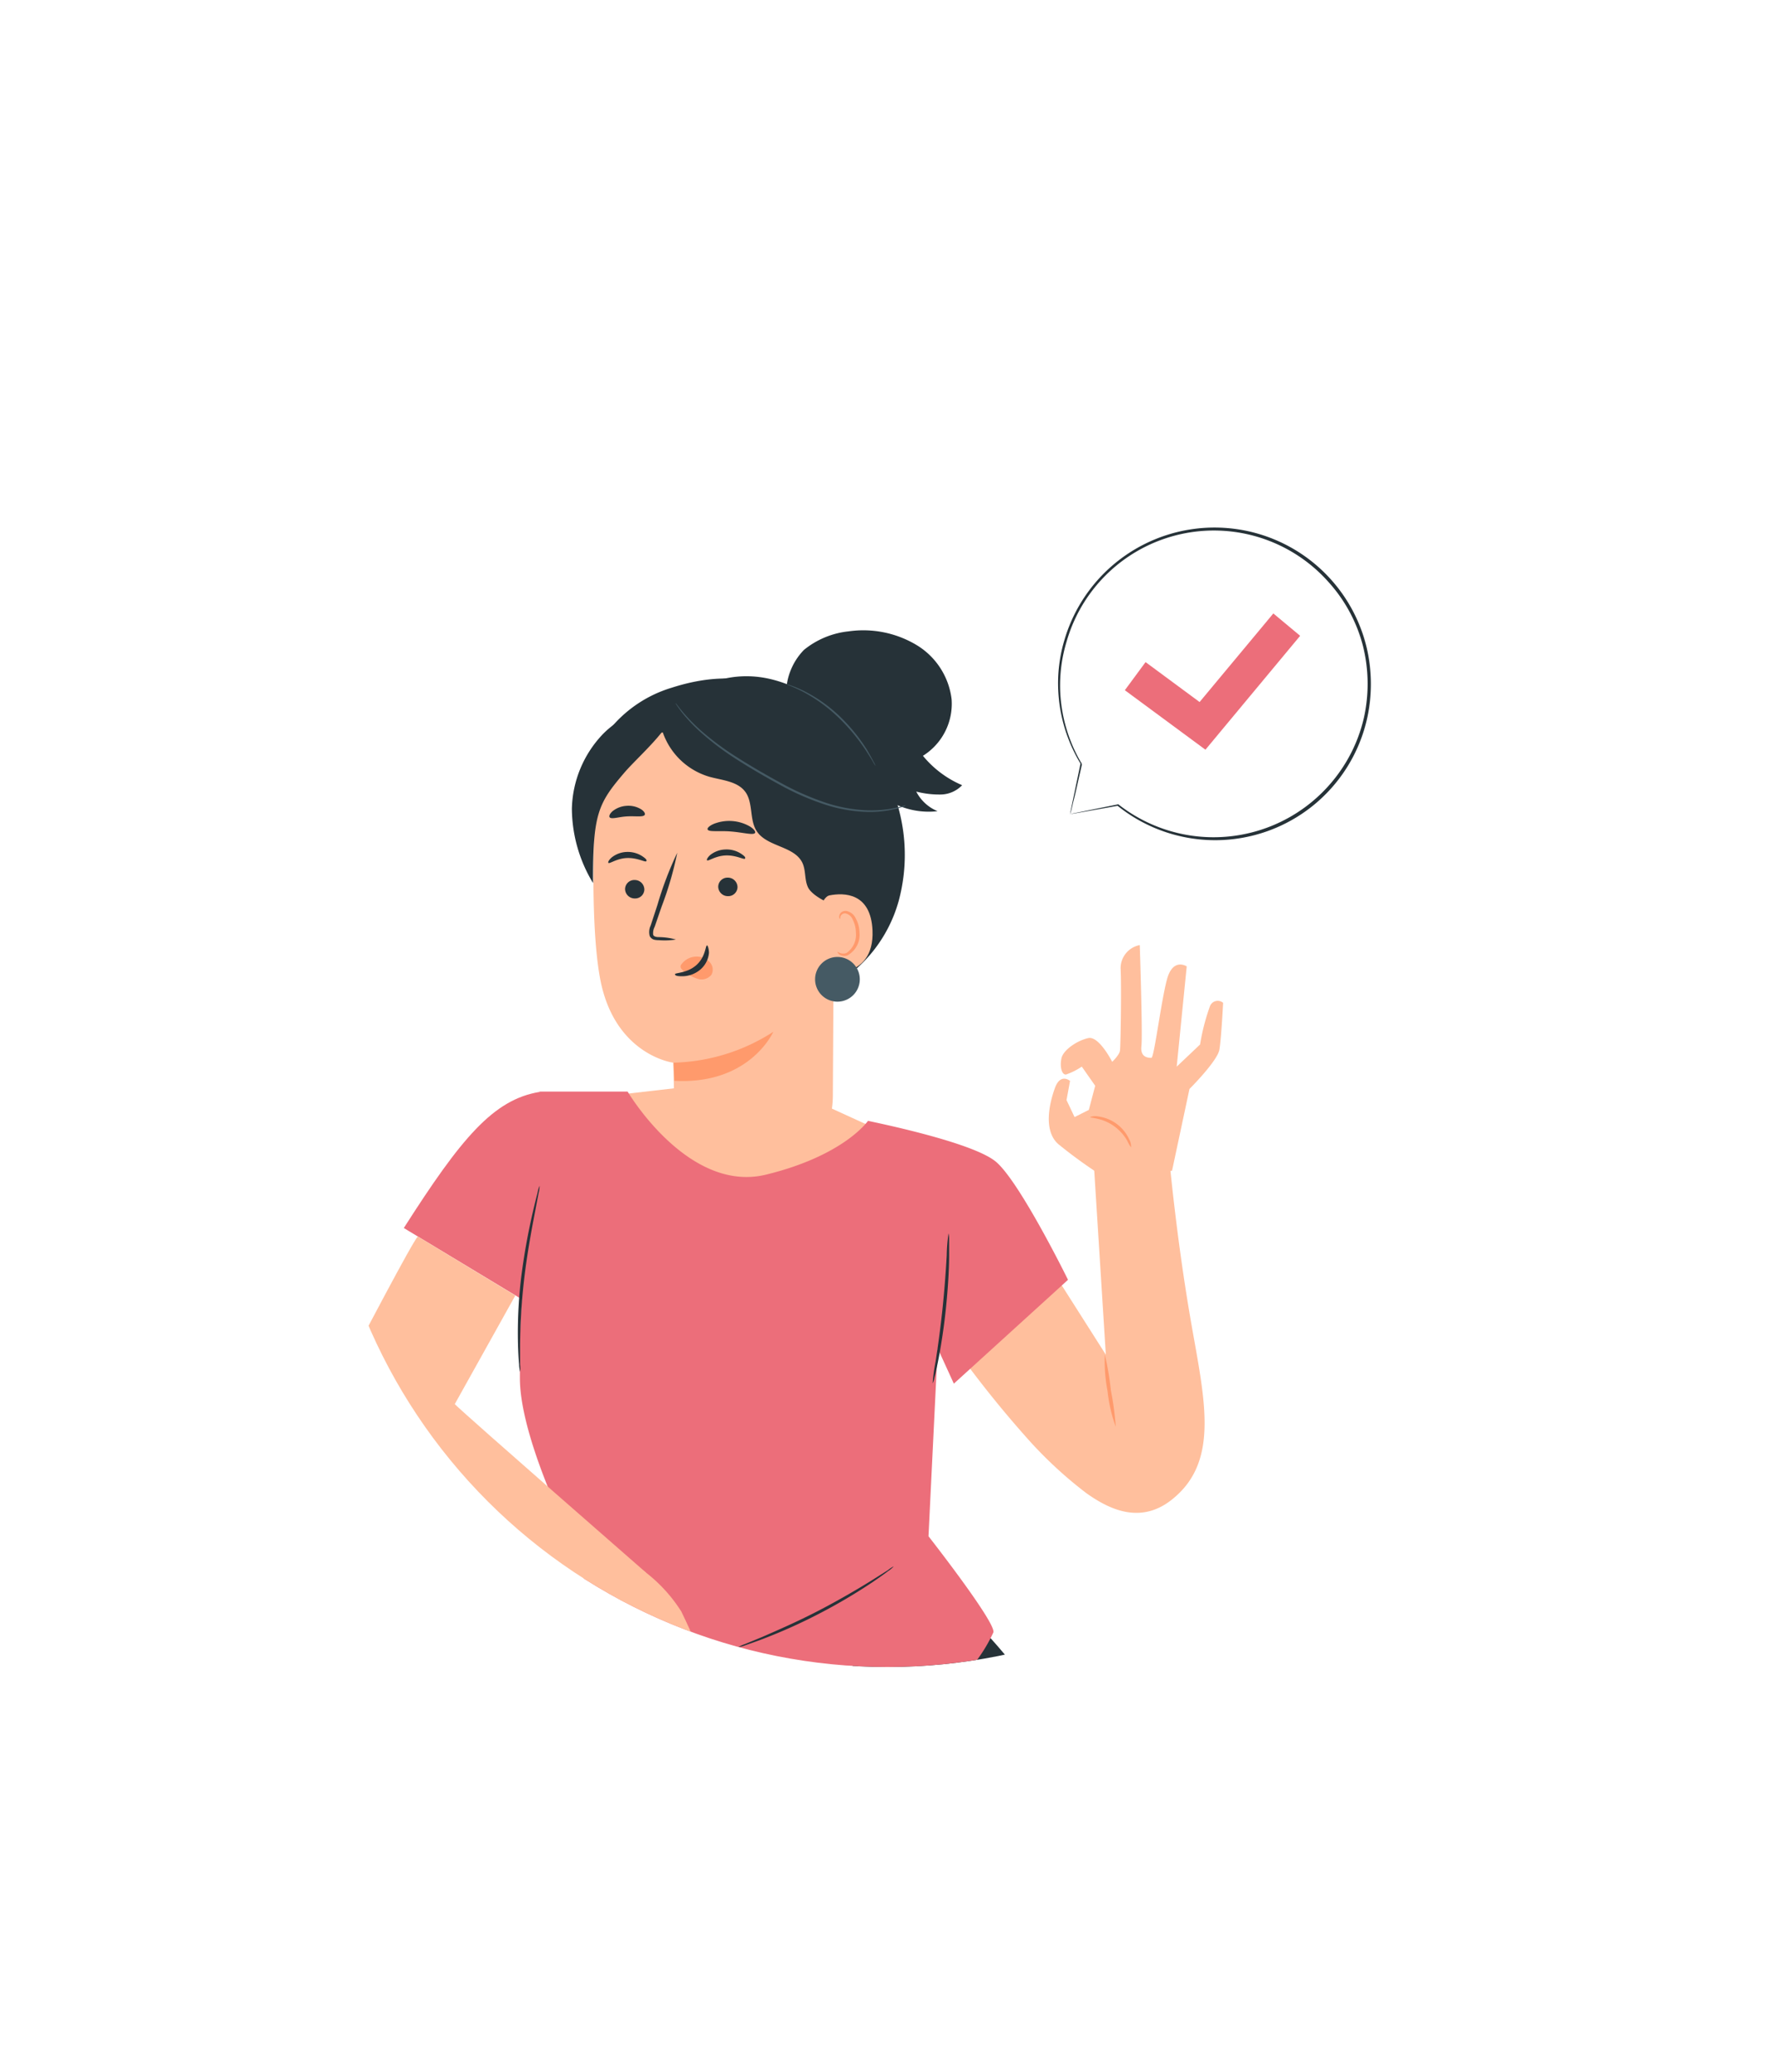 <svg xmlns="http://www.w3.org/2000/svg" xmlns:xlink="http://www.w3.org/1999/xlink" width="197.424" height="229.906" viewBox="0 0 197.424 229.906">
  <defs>
    <filter id="Ellipse_39" x="0" y="32.482" width="197.424" height="197.424" filterUnits="userSpaceOnUse">
      <feOffset dy="9" input="SourceAlpha"/>
      <feGaussianBlur stdDeviation="12" result="blur"/>
      <feFlood flood-opacity="0.153"/>
      <feComposite operator="in" in2="blur"/>
      <feComposite in="SourceGraphic"/>
    </filter>
    <clipPath id="clip-path">
      <path id="Path_1385" data-name="Path 1385" d="M65.218,0C46.85,0,17.257,23.421,5.694,51.729,1.257,62.592,0,74.225,0,85.244v.033c0,14.4,2.151,27.746,2.151,36.958a62.712,62.712,0,1,0,125.424,0c0-22.191,10.91-60.225-6.377-88.93C111.5,17.209,77.661,0,65.218,0Z" fill="none"/>
    </clipPath>
  </defs>
  <g id="Group_500" data-name="Group 500" transform="translate(-459.331 -2235)">
    <g transform="matrix(1, 0, 0, 1, 459.33, 2235)" filter="url(#Ellipse_39)">
      <circle id="Ellipse_39-2" data-name="Ellipse 39" cx="62.712" cy="62.712" r="62.712" transform="translate(36 59.48)" fill="#fff"/>
    </g>
    <g id="Group_485" data-name="Group 485" transform="translate(492.944 2235)" clip-path="url(#clip-path)">
      <path id="Path_1347" data-name="Path 1347" d="M119.647,114.483l5.322-1.006a17.248,17.248,0,1,0-4.067-4.648Z" transform="translate(-34.517 -24.107)" fill="#fff"/>
      <path id="Path_1348" data-name="Path 1348" d="M119.592,114.43l.064-.354.22-1.07.886-4.252a.078.078,0,0,1,.089-.064h.045l-.128.1a17.21,17.21,0,0,1-2.48-8.135,16.662,16.662,0,0,1,.659-5.506,17.36,17.36,0,0,1,33.517.546,17.662,17.662,0,0,1,.12,7.979,17.277,17.277,0,0,1-27.721,9.772h.064l-3.989.709-1.013.177-.333.05.361-.085,1.027-.205,3.919-.794a.072.072,0,0,1,.064,0,17.127,17.127,0,0,0,24.045-2.922l.119-.154a16.945,16.945,0,0,0,3.111-6.675,17.358,17.358,0,0,0-.128-7.795,16.821,16.821,0,0,0-3.848-7.143,17.006,17.006,0,0,0-29.053,6.647,16.786,16.786,0,0,0-.709,5.421,17.179,17.179,0,0,0,2.381,8.085.092.092,0,0,1,0,.113.085.085,0,0,1-.1,0h.135c-.418,1.807-.709,3.2-.971,4.174q-.156.709-.255,1.084c-.057.163-.1.3-.1.3" transform="translate(-34.462 -24.054)" fill="#263238"/>
      <path id="Path_1349" data-name="Path 1349" d="M137.669,111.162l-8.943-6.6,2.3-3.118,5.995,4.429,8.184-9.828,2.976,2.48Z" transform="translate(-37.51 -27.985)" fill="#ec6e7a"/>
      <path id="Path_1350" data-name="Path 1350" d="M114.615,182.455l1.311,20.833L108.174,191.1l-16.128-.3,3.543,6.427a120.015,120.015,0,0,0,11.9,15.66,46.355,46.355,0,0,0,6.271,5.761c2.671,1.906,6.215,3.543,9.75.51,4.96-4.181,3.394-10.828,1.935-19.132-1.63-9.247-2.445-18.162-2.445-18.162Z" transform="translate(-26.821 -52.992)" fill="#ffbf9d"/>
      <path id="Path_1351" data-name="Path 1351" d="M123.85,160.923s-1.46-2.884-2.643-2.636-2.785,1.29-2.99,2.246.05,1.835.5,1.8a7.245,7.245,0,0,0,1.757-.879l1.488,2.126-.709,2.679-1.58.794-.893-1.885.39-2.126s-1.056-.914-1.672.772-1.325,4.741.368,6.236a51.639,51.639,0,0,0,4.9,3.543l7.724-.588,1.934-9.07s3.111-3.1,3.323-4.372.411-5.187.411-5.187a.921.921,0,0,0-1.46.376A23.583,23.583,0,0,0,133.6,159l-2.594,2.459,1.113-11.125s-1.538-1.02-2.2,1.474-1.417,8.68-1.722,8.673-1.254,0-1.105-1.3-.184-11.21-.184-11.21a2.61,2.61,0,0,0-2.126,2.558c.106,2.1,0,8.659-.071,9.155s-.865,1.24-.865,1.24" transform="translate(-34.036 -43.117)" fill="#ffbf9d"/>
      <path id="Path_1352" data-name="Path 1352" d="M126.791,220.087a16.889,16.889,0,0,1-.907-3.961,17.222,17.222,0,0,1-.3-4.046,33.065,33.065,0,0,1,.673,3.989,32.92,32.92,0,0,1,.539,4.018" transform="translate(-36.588 -61.798)" fill="#ff9a6c"/>
      <path id="Path_1353" data-name="Path 1353" d="M127.831,178.225a5.024,5.024,0,0,1-.439-.772,5.177,5.177,0,0,0-1.368-1.531,5.048,5.048,0,0,0-1.871-.865c-.517-.128-.857-.135-.857-.2a1.668,1.668,0,0,1,.907-.064,4.407,4.407,0,0,1,3.423,2.537,1.616,1.616,0,0,1,.205.893" transform="translate(-35.927 -50.924)" fill="#ff9a6c"/>
      <path id="Path_1354" data-name="Path 1354" d="M93.4,251.67S111.218,267,111.013,289.163s-9.318,33.765-14.293,60.9-10.537,56.774-10.537,56.774L70.3,403.454s4.06-43.225,4.471-58.148,3.727-55.151,3.727-55.151l-6.838-26.679Z" transform="translate(-20.484 -73.334)" fill="#263238"/>
      <path id="Path_1355" data-name="Path 1355" d="M46.756,171.31l8.269-.95,17.191,2.225,7.894,3.607L69.4,185.277,55.366,182.9l-6.172-3.869Z" transform="translate(-13.624 -49.641)" fill="#ffbf9d"/>
      <path id="Path_1356" data-name="Path 1356" d="M61.586,106.035c3.947-.666,7.419.85,10.75,3.075a19.84,19.84,0,0,1,7.306,9.339,19.564,19.564,0,0,1,.709,12.386,15.654,15.654,0,0,1-7.71,9.595,15.809,15.809,0,0,1-16.3-1.779A19.83,19.83,0,0,1,48.9,123.679a19.078,19.078,0,0,1,3.012-11.338,14.511,14.511,0,0,1,9.68-6.307" transform="translate(-14.24 -30.851)" fill="#263238"/>
      <path id="Path_1357" data-name="Path 1357" d="M71.674,119.6c-.574-1.516-.347-3.2-.581-4.8-.5-3.543-3.345-6.377-6.626-7.724-3.061-1.283-6.788-1-10.473.191a14.084,14.084,0,0,0-6.583,4.287,11.069,11.069,0,0,0-2.034,9.921l18.041-2.622a20.105,20.105,0,0,0,5.463,3.593,3.7,3.7,0,0,0,1.885.3,1.687,1.687,0,0,0,1.417-1.162,3.57,3.57,0,0,0-.51-1.984" transform="translate(-13.103 -30.956)" fill="#263238"/>
      <path id="Path_1358" data-name="Path 1358" d="M53.767,114.695l15.745,3.33a2.955,2.955,0,0,1,2.749,2.884l-.191,34.084a10.63,10.63,0,0,1-2.218,6.427l-1.5,1.935a7.777,7.777,0,0,1-12.982-.964,3.906,3.906,0,0,1-.361-.893c-.05-.312-.135-.51-.149-.772l-.3-3.323c-.156-3.033-.177-6.115-.177-6.087s-6.448-.815-8.1-9.12c-.815-4.131-.872-10.955-.709-16.532.092-5.017,3.175-11.309,8.192-10.969" transform="translate(-13.259 -33.417)" fill="#ffbf9d"/>
      <path id="Path_1359" data-name="Path 1359" d="M50.456,138.786a1.07,1.07,0,0,0,1.077,1.042,1.02,1.02,0,0,0,1.062-.977v-.029a1.07,1.07,0,0,0-1.07-1.042,1.027,1.027,0,0,0-1.069.984v.022" transform="translate(-14.702 -40.147)" fill="#263238"/>
      <path id="Path_1360" data-name="Path 1360" d="M47.838,134.6c.135.135.921-.5,2.076-.539s2.02.5,2.126.354-.085-.312-.461-.567a2.961,2.961,0,0,0-1.722-.461,2.833,2.833,0,0,0-1.651.609c-.326.283-.439.539-.368.6" transform="translate(-13.934 -38.867)" fill="#263238"/>
      <path id="Path_1361" data-name="Path 1361" d="M65.046,138.423a1.07,1.07,0,0,0,1.07,1.042,1.027,1.027,0,0,0,1.069-.984v-.029a1.07,1.07,0,0,0-1.077-1.042,1.027,1.027,0,0,0-1.062.991c0,.007,0,.015,0,.022" transform="translate(-18.954 -40.04)" fill="#263238"/>
      <path id="Path_1362" data-name="Path 1362" d="M63.288,134.2c.135.135.928-.5,2.083-.539s2.02.5,2.126.354-.085-.312-.468-.567A2.948,2.948,0,0,0,65.307,133a2.834,2.834,0,0,0-1.651.6c-.326.283-.439.546-.368.6" transform="translate(-18.436 -38.753)" fill="#263238"/>
      <path id="Path_1363" data-name="Path 1363" d="M57.2,143.14a7.437,7.437,0,0,0-1.885-.269c-.3,0-.581-.064-.638-.262a1.5,1.5,0,0,1,.163-.879c.248-.709.51-1.488.787-2.282a37.728,37.728,0,0,0,1.722-5.938,38.488,38.488,0,0,0-2.2,5.789l-.751,2.289a1.68,1.68,0,0,0-.106,1.162.758.758,0,0,0,.5.411,2.221,2.221,0,0,0,.5.05,7.89,7.89,0,0,0,1.9-.071" transform="translate(-15.803 -38.903)" fill="#263238"/>
      <path id="Path_1364" data-name="Path 1364" d="M58.036,164.973a21.3,21.3,0,0,0,11.076-3.423s-2.586,5.9-10.983,5.435Z" transform="translate(-16.911 -47.074)" fill="#ff9a6c"/>
      <path id="Path_1365" data-name="Path 1365" d="M59.254,150.621a2.075,2.075,0,0,1,1.828-.843,1.9,1.9,0,0,1,1.339.652,1.2,1.2,0,0,1,.142,1.375,1.417,1.417,0,0,1-1.5.439,4.5,4.5,0,0,1-1.509-.822,1.406,1.406,0,0,1-.34-.333.376.376,0,0,1,0-.425" transform="translate(-17.237 -43.642)" fill="#ff9a6c"/>
      <path id="Path_1366" data-name="Path 1366" d="M61.833,148.02c-.191,0-.142,1.247-1.176,2.175s-2.374.843-2.381,1.02.3.234.872.227a3.139,3.139,0,0,0,1.984-.779,2.743,2.743,0,0,0,.914-1.828c-.014-.524-.163-.829-.213-.815" transform="translate(-16.981 -43.131)" fill="#263238"/>
      <path id="Path_1367" data-name="Path 1367" d="M63.382,129.48c.128.312,1.275.113,2.629.227s2.473.439,2.636.149c.078-.142-.128-.425-.574-.709a4.619,4.619,0,0,0-4.018-.283c-.489.213-.737.468-.673.616" transform="translate(-18.466 -37.453)" fill="#263238"/>
      <path id="Path_1368" data-name="Path 1368" d="M48.023,127.435c.213.255,1-.05,1.956-.1s1.772.106,1.942-.17c.078-.135-.057-.4-.425-.631a2.7,2.7,0,0,0-1.6-.368,2.735,2.735,0,0,0-1.538.588c-.326.283-.425.56-.333.68" transform="translate(-13.984 -36.761)" fill="#263238"/>
      <path id="Path_1369" data-name="Path 1369" d="M77.779,117.158c-1.637-4.8-8.766-11.338-13.811-10.877l-7.972,5a7.794,7.794,0,0,0,5.407,5.853c1.417.4,3.153.489,4.025,1.7s.425,3.068,1.254,4.344c1.155,1.772,4.2,1.623,5.081,3.543.383.843.213,1.857.609,2.686.531,1.113,3.394,2.473,4.556,2.076s1.127-2.388,1.488-3.444a5.5,5.5,0,0,0,.1-3.706c-.56-2.353.043-4.889-.737-7.178" transform="translate(-16.317 -30.962)" fill="#263238"/>
      <path id="Path_1370" data-name="Path 1370" d="M80.686,142.38c0-.624.638-2.126,1.254-2.239,1.63-.319,4.592-.3,4.783,3.869.255,5.669-5.513,4.776-5.534,4.613s-.425-4.1-.5-6.243" transform="translate(-23.511 -40.8)" fill="#ffbf9d"/>
      <path id="Path_1371" data-name="Path 1371" d="M83.714,147.147a1.885,1.885,0,0,0,.269.135,1.007,1.007,0,0,0,.744,0,2.443,2.443,0,0,0,1.035-2.253,3.235,3.235,0,0,0-.34-1.417,1.132,1.132,0,0,0-.779-.709.51.51,0,0,0-.574.3c-.071.163,0,.269-.057.283s-.128-.092-.092-.326a.647.647,0,0,1,.206-.368.744.744,0,0,1,.546-.17,1.418,1.418,0,0,1,1.077.836,3.328,3.328,0,0,1,.411,1.573,2.6,2.6,0,0,1-1.332,2.523,1.04,1.04,0,0,1-.914-.106c-.184-.163-.22-.291-.2-.3" transform="translate(-24.392 -41.557)" fill="#ff9a6c"/>
      <path id="Path_1372" data-name="Path 1372" d="M53.581,110.894c-.524,2.317-4.053,5.293-5.6,7.086-2.948,3.444-3.543,4.585-3.508,12.287A16.083,16.083,0,0,1,42.123,122a12.409,12.409,0,0,1,3.33-8.142,9.661,9.661,0,0,1,8.128-2.962" transform="translate(-12.272 -32.295)" fill="#263238"/>
      <path id="Path_1373" data-name="Path 1373" d="M77.657,100.864a9.4,9.4,0,0,1,4.96-2.062,11.5,11.5,0,0,1,7.511,1.5,8.157,8.157,0,0,1,3.919,6.03,6.8,6.8,0,0,1-3.182,6.278,11.394,11.394,0,0,0,4.351,3.26,3.351,3.351,0,0,1-2.4,1.035,10.183,10.183,0,0,1-2.693-.326,4.65,4.65,0,0,0,2.367,2.175,8.663,8.663,0,0,1-4.379-.638,17.264,17.264,0,0,1-3.77-2.239,28.831,28.831,0,0,1-8.638-9.651,6.979,6.979,0,0,1,1.949-5.357" transform="translate(-22.056 -28.756)" fill="#263238"/>
      <path id="Path_1374" data-name="Path 1374" d="M80.216,152.31a2.48,2.48,0,1,0,2.48-2.48h-.007a2.48,2.48,0,0,0-2.473,2.48" transform="translate(-23.374 -43.659)" fill="#455a64"/>
      <path id="Path_1375" data-name="Path 1375" d="M85.612,116.189c-2.643-4.96-6.377-7.915-9.956-9.1" transform="translate(-22.045 -31.205)" fill="#263238"/>
      <path id="Path_1376" data-name="Path 1376" d="M75.656,107.1a4.975,4.975,0,0,0,.5.213c.319.135.787.333,1.339.616a17.388,17.388,0,0,1,3.933,2.834,21.635,21.635,0,0,1,3.111,3.727c.333.524.609.95.779,1.254a3.379,3.379,0,0,0,.291.461,2.648,2.648,0,0,0-.234-.489c-.156-.319-.411-.751-.709-1.29a19.79,19.79,0,0,0-3.09-3.791,16.316,16.316,0,0,0-4.053-2.827,12.514,12.514,0,0,0-1.368-.567,2.627,2.627,0,0,0-.5-.142" transform="translate(-22.045 -31.208)" fill="#455a64"/>
      <path id="Path_1377" data-name="Path 1377" d="M83.912,121.443h-.071l-.213.057c-.191.064-.468.128-.829.213a13.083,13.083,0,0,1-3.1.276,16.693,16.693,0,0,1-4.556-.808,30.154,30.154,0,0,1-5.194-2.289c-1.772-.964-3.437-1.942-4.911-2.884a31.731,31.731,0,0,1-3.727-2.764,19.86,19.86,0,0,1-2.19-2.232c-.241-.283-.411-.51-.531-.666l-.142-.17c0-.043-.05-.064-.05-.057a.32.32,0,0,0,0,.064l.128.184c.113.163.276.4.51.709a18.28,18.28,0,0,0,2.161,2.282,30.472,30.472,0,0,0,3.727,2.834c1.474.957,3.132,1.934,4.911,2.905a29.2,29.2,0,0,0,5.23,2.289,16.572,16.572,0,0,0,4.592.779,12.337,12.337,0,0,0,3.125-.333,8.083,8.083,0,0,0,.822-.241l.213-.078Z" transform="translate(-17.015 -32.087)" fill="#455a64"/>
      <path id="Path_1378" data-name="Path 1378" d="M72.616,174.155c.588.142,11.522,2.331,14.172,4.521s8.021,13.116,8.021,13.116l-12.67,11.522-1.793-3.926-1.02,20.854s7.618,9.729,7.192,10.686a17.369,17.369,0,0,1-1.9,3.167,23.153,23.153,0,0,1-8.61,6.951c-6.682,3.182-20.918,8.255-32.468.709l-2.778-18.934s-6.781-12.84-6.781-20.125c0-1.658-.057-4.252.113-7.178.6-10.013,2.069-24.61,2.069-24.61h9.772s6.689,11.338,15.377,9.212,11.3-5.966,11.3-5.966" transform="translate(-9.899 -49.802)" fill="#ec6e7a"/>
      <path id="Path_1379" data-name="Path 1379" d="M30.871,170.96c-5.13.85-8.688,5.109-15.065,15.1l15.065,9.091Z" transform="translate(-4.606 -49.816)" fill="#ec6e7a"/>
      <path id="Path_1380" data-name="Path 1380" d="M85.449,245.24a2.856,2.856,0,0,1-.588.5c-.39.3-.971.709-1.7,1.212a61.864,61.864,0,0,1-5.931,3.508,60.256,60.256,0,0,1-6.3,2.834c-.822.312-1.5.546-1.97.709a2.733,2.733,0,0,1-.744.191,3.625,3.625,0,0,1,.709-.326l1.927-.794c1.616-.709,3.841-1.665,6.222-2.9s4.464-2.466,5.959-3.394l1.764-1.113a3.1,3.1,0,0,1,.652-.425" transform="translate(-19.877 -71.461)" fill="#263238"/>
      <path id="Path_1381" data-name="Path 1381" d="M100.39,193.1a2.784,2.784,0,0,1,.064.659v1.8c0,1.516-.12,3.614-.361,5.924s-.581,4.386-.879,5.874c-.149.744-.283,1.346-.39,1.757a2.216,2.216,0,0,1-.2.631,19.918,19.918,0,0,1,.333-2.431c.227-1.5.524-3.543.765-5.867s.383-4.386.468-5.9a18.581,18.581,0,0,1,.2-2.445" transform="translate(-28.739 -56.267)" fill="#263238"/>
      <path id="Path_1382" data-name="Path 1382" d="M36.075,185.65a3.3,3.3,0,0,1-.106.815c-.113.6-.255,1.325-.418,2.19-.354,1.849-.836,4.408-1.176,7.256a69,69,0,0,0-.461,7.327v2.232a3.8,3.8,0,0,1,0,.822,3.445,3.445,0,0,1-.113-.815c-.05-.524-.092-1.29-.12-2.232a51.422,51.422,0,0,1,.347-7.377,72.03,72.03,0,0,1,1.29-7.263c.213-.921.4-1.665.531-2.175a3.549,3.549,0,0,1,.227-.779" transform="translate(-9.809 -54.097)" fill="#263238"/>
      <path id="Path_1383" data-name="Path 1383" d="M18.139,212.194l6.718-12.046L14.036,193.6c-.616.616-6.377,11.65-7.731,14.172-3.09,5.775-2.02,9.921.432,11.536,3.423,2.3,28.855,17.354,28.855,17.354l3.777-5.768s-20.025-17.481-21.23-18.7" transform="translate(-1.284 -56.413)" fill="#ffbf9d"/>
      <path id="Path_1384" data-name="Path 1384" d="M51.034,245.32a16.9,16.9,0,0,1,4.8,4.96,94.13,94.13,0,0,1,4,9.609c.085.446-.446,7.207-.446,7.207l-2.317,5.52s-1.6.177-.8-2.048a35.117,35.117,0,0,0,1.162-3.855l-.269-4.507-.893,4.507-4.089,5.9a1.616,1.616,0,0,1-.957-2.075c.019-.051.04-.1.064-.15.624-1.694,1.779-4.719,1.779-4.719l-3.026,3.741a1.112,1.112,0,0,1-.886-1.516,21.822,21.822,0,0,1,.709-2.225s-1.368.184-.772-1.24a16.157,16.157,0,0,0,.865-2.834l-.354-4.252s-1.963-3.649-2.126-5.669,3.55-6.356,3.55-6.356" transform="translate(-13.835 -71.484)" fill="#ffbf9d"/>
    </g>
  </g>
</svg>
